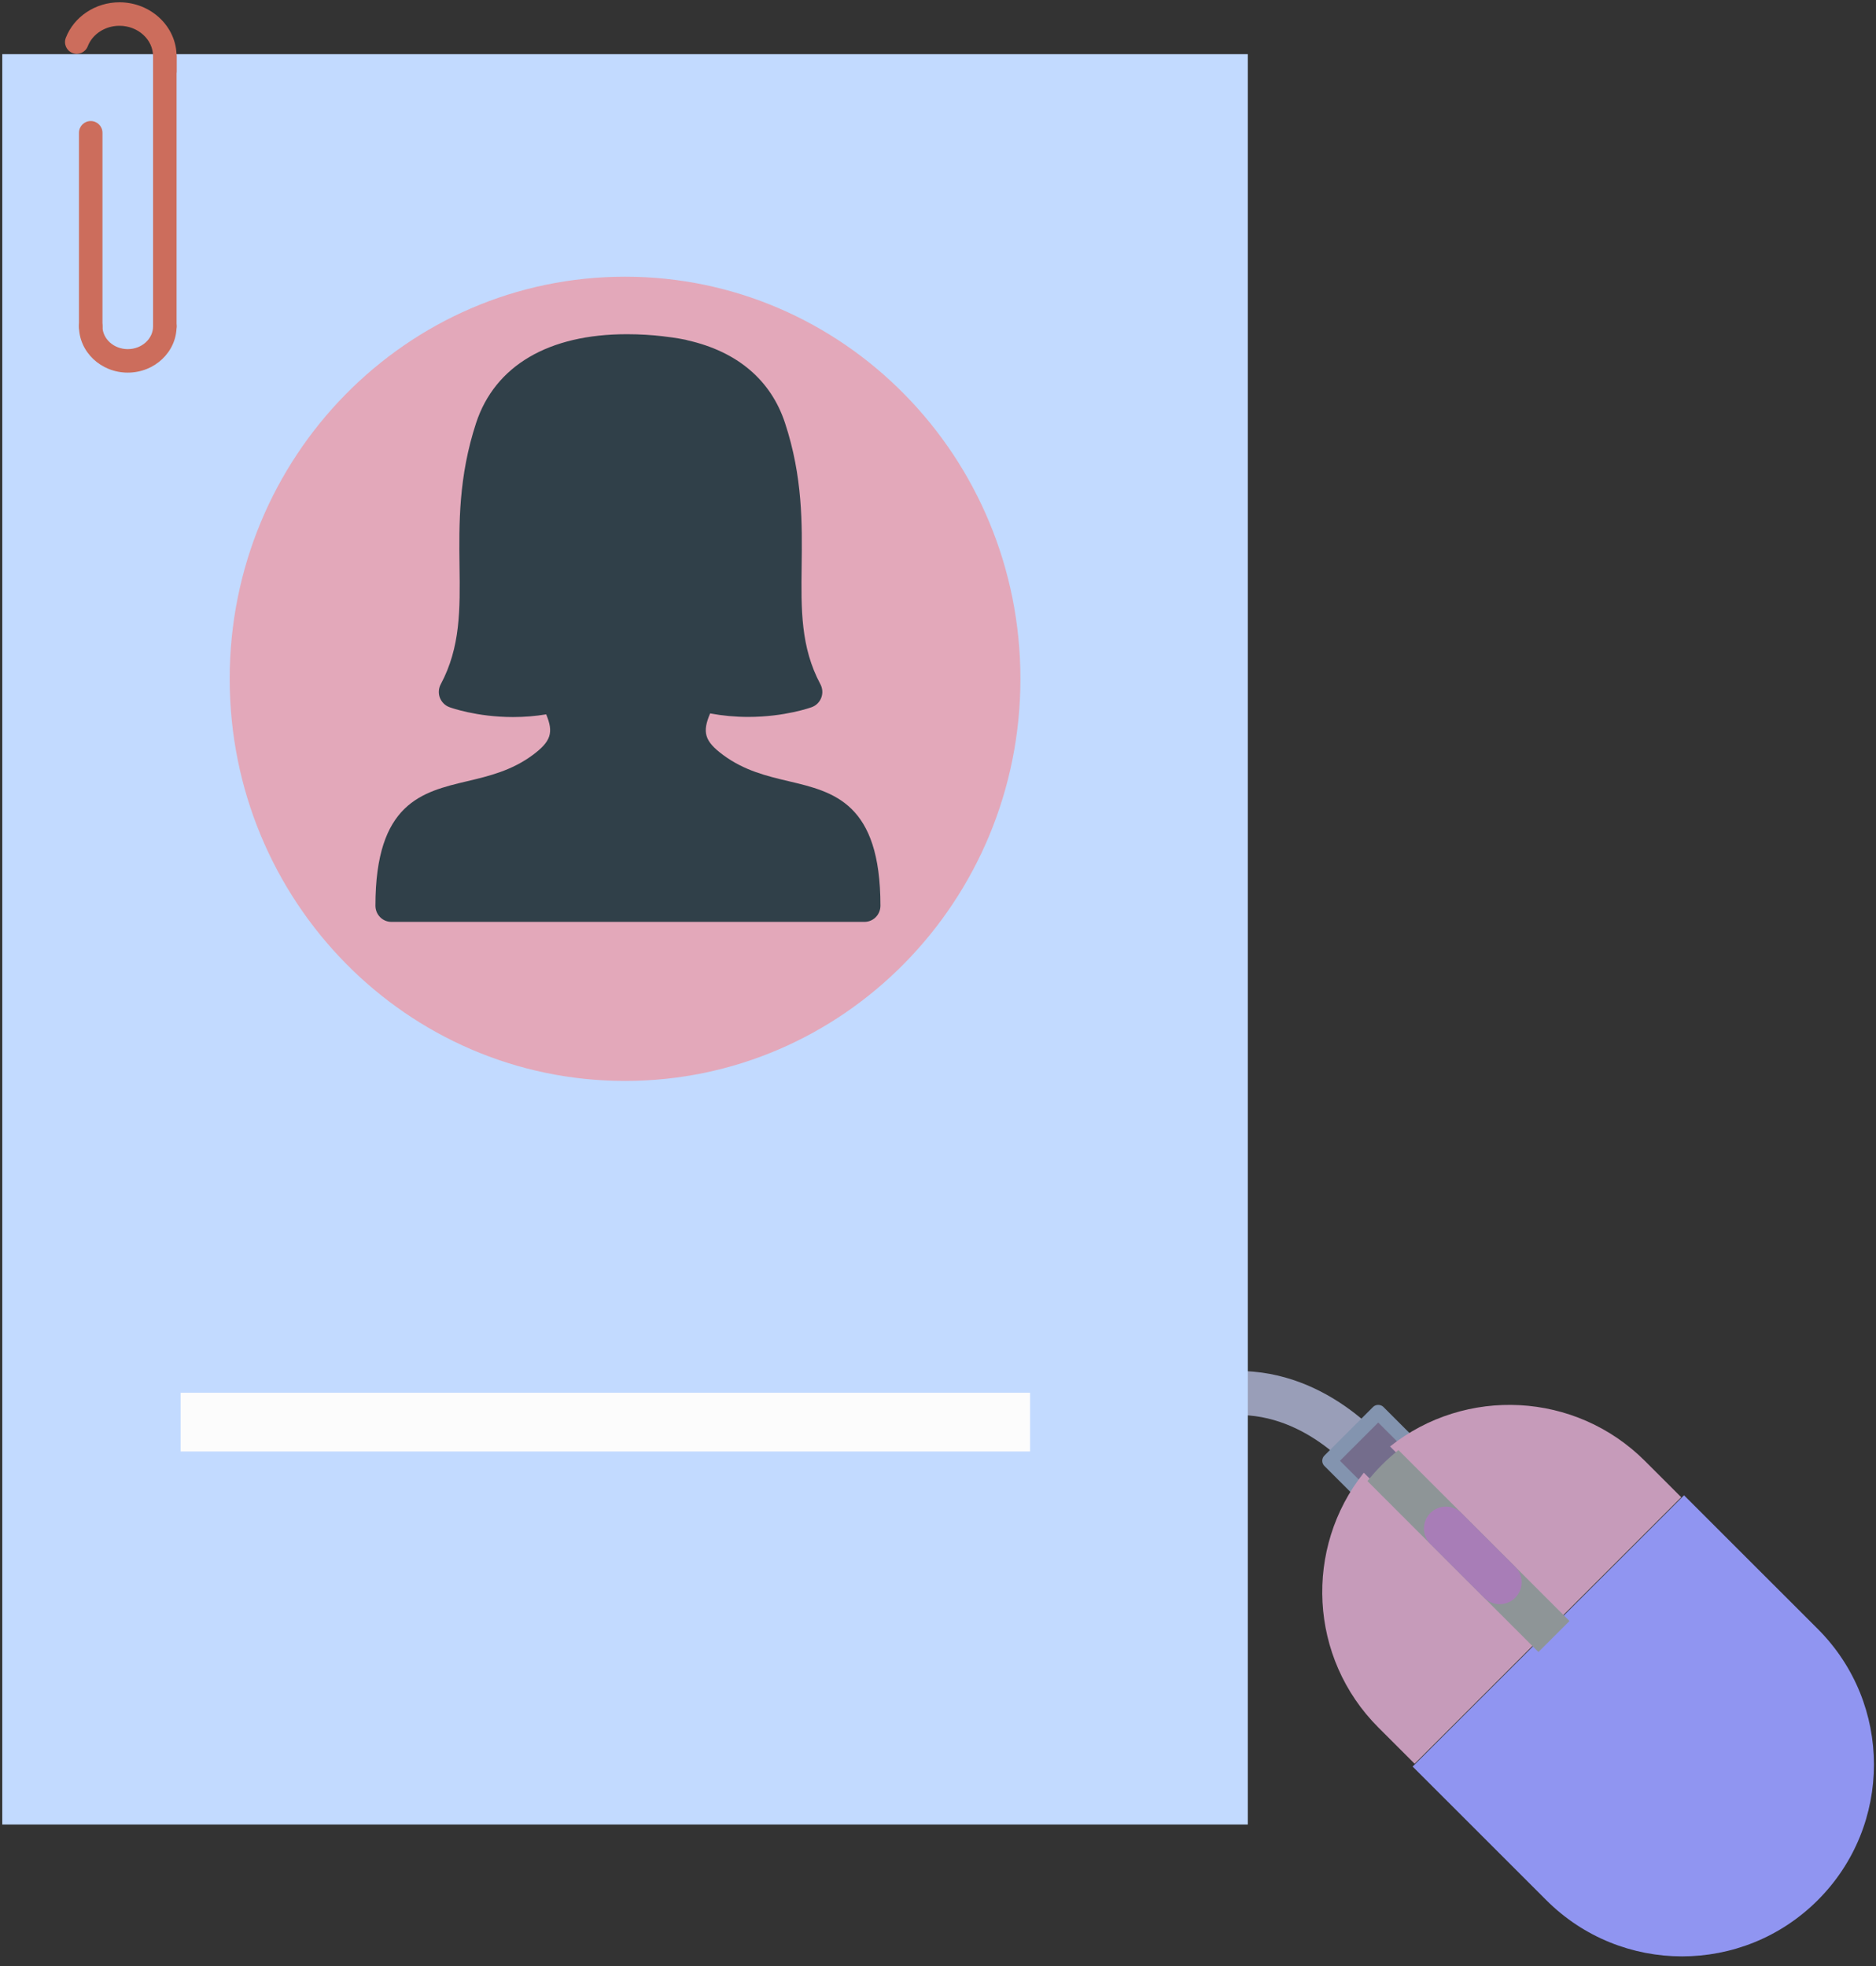 <?xml version="1.0" encoding="UTF-8"?>
<svg width="166px" height="174px" viewBox="0 0 166 174" version="1.1" xmlns="http://www.w3.org/2000/svg" xmlns:xlink="http://www.w3.org/1999/xlink">
    <rect x="0" y="0" width="166" height="174" fill="#333333" stroke="none"/>
    <!-- Generator: Sketch 52.6 (67491) - http://www.bohemiancoding.com/sketch -->
    <title>Fill 87</title>
    <desc>Created with Sketch.</desc>
    <g id="Page-1" stroke="none" stroke-width="1" fill="none" fill-rule="evenodd">
        <g id="Curriculum_Vitae_Vector_Icons" transform="translate(-802, -149)">
            <g id="Fill-87" transform="translate(802, 149)">
                <path d="M84.375,137.526 C84.143,137.526 83.91,137.52 83.676,137.512 C75.468,137.142 69.694,130.332 69.452,130.043 C68.763,129.217 68.875,127.99 69.7,127.3 C70.526,126.613 71.754,126.723 72.445,127.548 C72.491,127.603 77.396,133.344 83.877,133.622 C87.539,133.768 91.1,132.149 94.472,128.78 C99.87,123.383 105.395,120.894 110.905,121.375 C118.845,122.074 123.604,128.757 123.801,129.04 C124.419,129.922 124.202,131.136 123.322,131.752 C122.441,132.368 121.23,132.153 120.612,131.276 C120.56,131.202 116.637,125.77 110.53,125.253 C106.238,124.89 101.76,127.002 97.226,131.533 C93.245,135.513 88.925,137.526 84.375,137.526" fill="#999EB8"></path>
                <polygon id="Fill-36" fill="#C2DAFF" points="0.201 161.449 110.414 161.449 110.414 4.794 0.201 4.794"></polygon>
                <path d="M14.585,29.915 C14.011,29.915 13.545,29.45 13.545,28.875 L13.545,4.987 C13.545,4.414 14.011,3.947 14.585,3.947 C15.16,3.947 15.625,4.414 15.625,4.987 L15.625,28.875 C15.625,29.45 15.16,29.915 14.585,29.915" id="Fill-37" fill="#CC6D5C"></path>
                <path d="M8.027,29.916 C7.453,29.916 6.988,29.45 6.988,28.876 L6.988,11.75 C6.988,11.175 7.453,10.71 8.027,10.71 C8.603,10.71 9.067,11.175 9.067,11.75 L9.067,28.876 C9.067,29.45 8.603,29.916 8.027,29.916" id="Fill-38" fill="#CC6D5C"></path>
                <path d="M14.585,7.332 C14.011,7.332 13.545,6.866 13.545,6.292 L13.545,4.987 C13.545,3.497 12.21,2.282 10.568,2.282 C9.309,2.282 8.181,3.011 7.764,4.098 C7.557,4.634 6.953,4.899 6.42,4.694 C5.883,4.488 5.616,3.887 5.822,3.351 C6.547,1.468 8.454,0.203 10.568,0.203 C13.356,0.203 15.625,2.349 15.625,4.987 L15.625,6.292 C15.625,6.866 15.16,7.332 14.585,7.332" id="Fill-39" fill="#CC6D5C"></path>
                <path d="M11.306,32.973 C8.925,32.973 6.988,31.135 6.988,28.876 C6.988,28.302 7.453,27.836 8.027,27.836 C8.603,27.836 9.067,28.302 9.067,28.876 C9.067,29.989 10.071,30.894 11.306,30.894 C12.54,30.894 13.545,29.989 13.545,28.876 C13.545,28.302 14.011,27.836 14.585,27.836 C15.16,27.836 15.625,28.302 15.625,28.876 C15.625,31.135 13.688,32.973 11.306,32.973" id="Fill-40" fill="#CC6D5C"></path>
                <polygon id="Fill-42" fill="#FCFCFC" points="15.982 128.44 91.146 128.44 91.146 123.242 15.982 123.242"></polygon>
                <path d="M20.324,60.067 C20.324,40.417 35.986,24.485 55.309,24.485 C74.63,24.485 90.293,40.417 90.293,60.067 C90.293,79.718 74.63,95.65 55.309,95.65 C35.986,95.65 20.324,79.718 20.324,60.067" id="Fill-45" fill="#E3A8BA"></path>
                <path d="M69.788,69.129 C67.851,68.671 65.852,68.194 63.975,66.798 C62.337,65.582 62.129,64.791 62.836,63.129 C63.933,63.334 65.062,63.44 66.21,63.44 C69.436,63.44 71.737,62.609 71.836,62.573 C72.221,62.431 72.525,62.127 72.673,61.736 C72.82,61.345 72.789,60.912 72.592,60.544 C70.842,57.263 70.886,53.927 70.935,50.066 C70.98,46.381 71.037,42.203 69.463,37.428 C68.216,33.639 65.252,31.12 60.88,30.124 C60.811,30.1 60.738,30.08 60.663,30.065 L60.094,29.958 C59.783,29.903 59.359,29.84 58.587,29.748 C57.731,29.65 56.659,29.573 55.472,29.573 C48.537,29.573 43.798,32.363 42.128,37.428 C40.566,42.2 40.616,46.376 40.66,50.061 C40.712,53.924 40.754,57.263 39.002,60.544 C38.806,60.912 38.775,61.345 38.921,61.736 C39.068,62.12 39.374,62.429 39.756,62.572 C39.852,62.609 42.163,63.451 45.399,63.451 C46.395,63.451 47.375,63.372 48.33,63.212 C48.994,64.818 48.768,65.595 47.15,66.801 C45.274,68.194 43.272,68.671 41.34,69.129 C37.35,70.074 33.22,71.046 33.22,80.144 C33.22,80.934 33.851,81.575 34.629,81.575 L76.498,81.575 C77.278,81.575 77.907,80.934 77.907,80.144 C77.907,71.046 73.778,70.071 69.788,69.129" id="Fill-46" fill="#304049"></path>
                <polyline id="Fill-88" fill="#746D8C" points="125.978 128.989 121.674 133.29 118 129.619 122.305 125.317 125.978 128.989"></polyline>
                <path d="M118.568,129.261 L121.323,132.015 L124.709,128.631 L121.954,125.877 L118.568,129.261 Z M121.323,133.582 C121.157,133.582 120.991,133.519 120.864,133.392 L117.191,129.72 C116.936,129.466 116.936,129.056 117.191,128.802 L121.496,124.499 C121.738,124.256 122.17,124.256 122.413,124.499 L126.087,128.172 C126.209,128.293 126.277,128.458 126.277,128.631 C126.277,128.803 126.209,128.968 126.087,129.089 L121.783,133.392 C121.656,133.519 121.489,133.582 121.323,133.582 Z" id="Fill-89" fill="#8394AF"></path>
                <path d="M137.007,144.319 L125,156.32 L136.831,168.146 C143.462,174.774 154.213,174.774 160.845,168.146 C167.477,161.518 167.477,150.77 160.846,144.142 L149.014,132.317 L137.007,144.319" id="Fill-90" fill="#9095F1"></path>
                <path d="M145.562,129.286 C139.395,123.122 129.666,122.693 123,127.995 L138.131,143.12 L148.767,132.489 L145.562,129.286" id="Fill-91" fill="#C69BBA"></path>
                <path d="M121.972,152.869 L125.176,156.071 L135.81,145.441 L120.679,130.317 C115.376,136.98 115.805,146.705 121.972,152.869" id="Fill-92" fill="#C69BBA"></path>
                <path d="M122.293,129.609 C121.828,130.072 121.4,130.559 121,131.06 L136.131,146.184 L138.877,143.442 L123.745,128.317 C123.244,128.716 122.757,129.144 122.293,129.609" id="Fill-93" fill="#8E9597"></path>
                <path d="M134.071,141.384 C133.313,142.142 132.085,142.142 131.327,141.384 L126.568,136.627 C125.811,135.87 125.81,134.641 126.568,133.885 C127.326,133.127 128.556,133.127 129.313,133.885 L134.072,138.641 C134.83,139.398 134.829,140.627 134.071,141.384" id="Fill-94" fill="#A87DB7"></path>
            </g>
        </g>
    </g>
</svg>